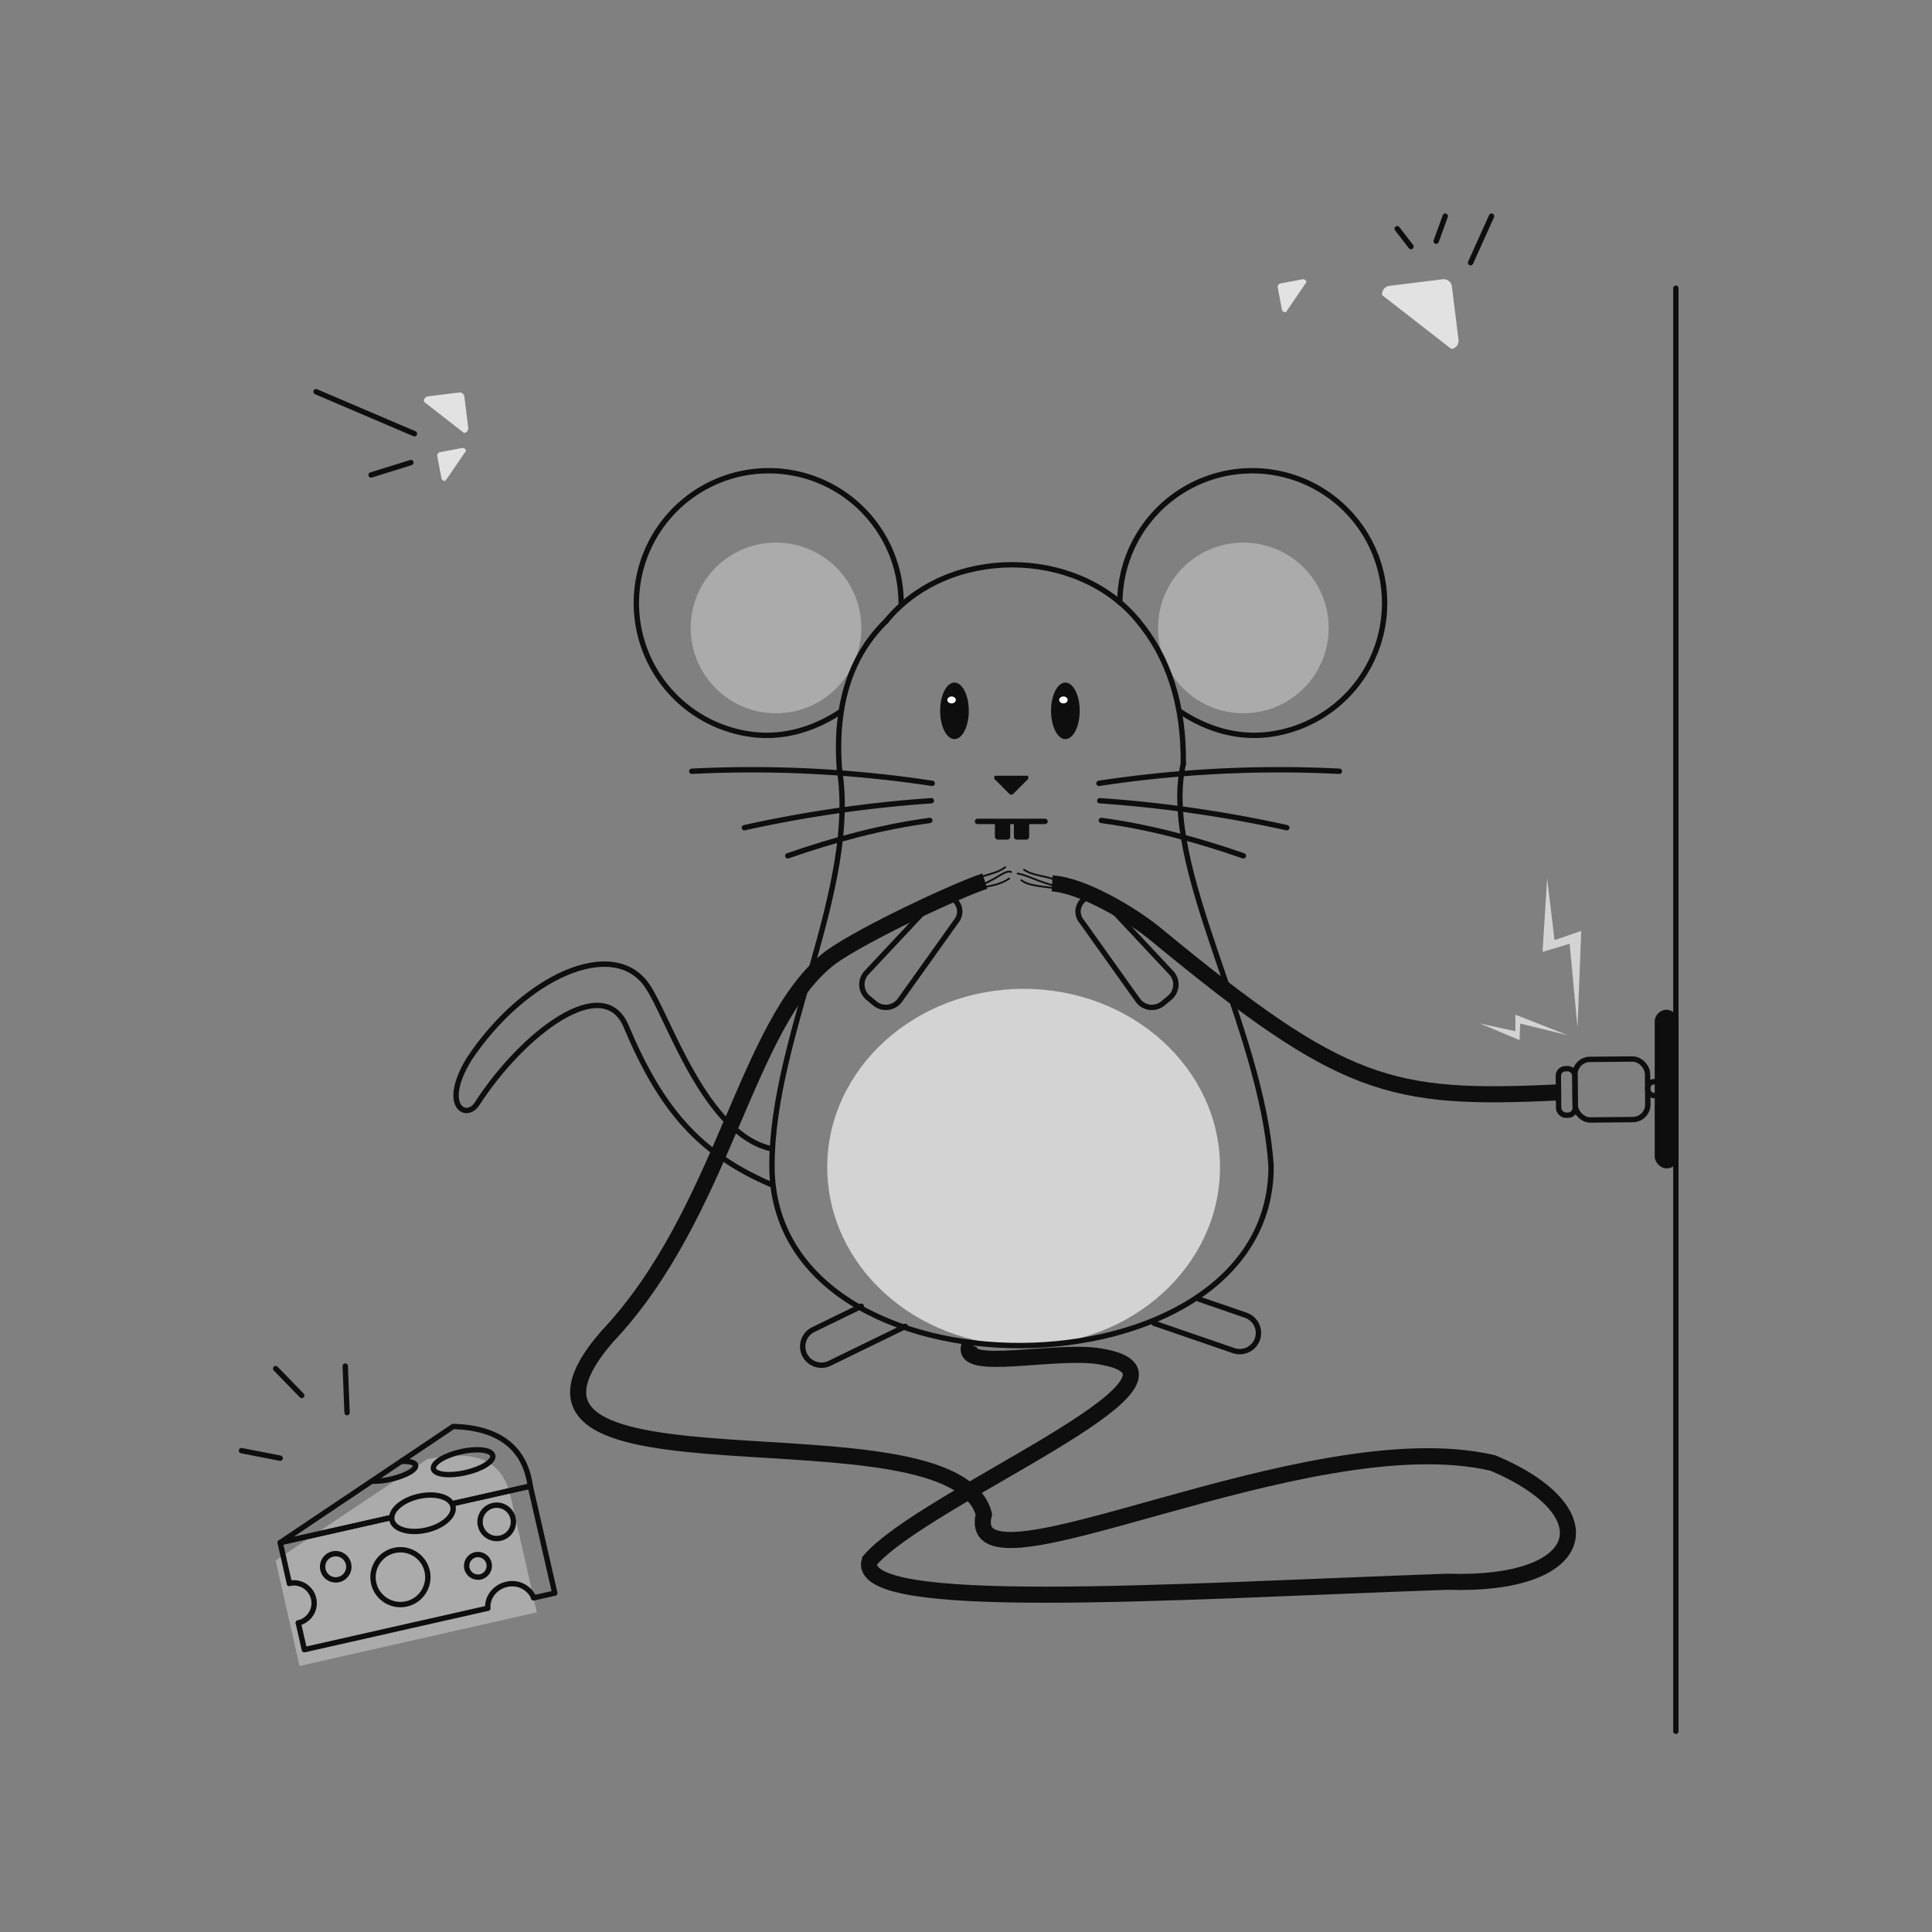 <svg xmlns="http://www.w3.org/2000/svg" viewBox="0 0 1080 1080"><rect x="0" y="0" width="1080" height="1080" fill="#808080" stroke="none"/><defs><style>.cls-1,.cls-5,.cls-6,.cls-7{fill:none;stroke:#0e0e0e;}.cls-1,.cls-6{stroke-linecap:round;stroke-linejoin:round;}.cls-1,.cls-7{stroke-width:3px;}.cls-2{fill:#d3d3d3;}.cls-3{fill:#0e0e0e;}.cls-4{fill:#ababab;}.cls-5,.cls-7{stroke-miterlimit:10;}.cls-5{stroke-width:9px;}.cls-8{fill:#e2e2e2;}.cls-9{fill:#fff;}</style></defs><title>Connection Lost_1</title><g id="Connectlost_2" data-name="Connectlost 2"><path class="cls-1" d="M495.37,347.17c34.12-41.87,106.43-41.95,140.74-.23"/><ellipse class="cls-2" cx="572.22" cy="652.47" rx="109.78" ry="99.7"/><path class="cls-1" d="M661.48,426.87c-12.87,58.43,43.72,145.66,49.05,224.86.78,131.94-279,135.94-279,0,0-72.24,48.34-155.42,37.71-221.67"/><path class="cls-1" d="M431.53,662.34c-41-17.48-62-42.67-81.11-87.67-12.45-32.5-58.7,3.5-83.7,42.33-6.25,9.42-20.25,1.17-4.67-24.67,30.92-46.76,81.32-69.17,100-40.92,11.92,17.75,32.17,83,69.74,90.9"/><path class="cls-1" d="M506.1,741.48,463.77,762.1a10.5,10.5,0,0,1-14-4.83h0a10.5,10.5,0,0,1,4.83-14l26.86-13.08"/><path class="cls-1" d="M670.32,726.24l26.12,9a10.5,10.5,0,0,1,6.48,13.31h0A10.5,10.5,0,0,1,689.61,755L645,739.65"/><path class="cls-3" d="M574.43,435.75l-8.05,8.05a1.5,1.5,0,0,1-2.12,0l-8.05-8.05a1.5,1.5,0,0,1,0-2.12h18.22A1.5,1.5,0,0,1,574.43,435.75Z"/><line class="cls-1" x1="546.45" y1="459.17" x2="584.18" y2="459.17"/><rect class="cls-3" x="556.16" y="459.17" width="8.57" height="10.17" rx="1.54" ry="1.54"/><rect class="cls-3" x="566.75" y="459.17" width="8.57" height="10.17" rx="1.54" ry="1.54"/><path class="cls-1" d="M503.73,336.79a74,74,0,1,0-84.89,73.55c18.8,2.8,36.27-2.74,51-12.46"/><path class="cls-1" d="M626,336.79a74,74,0,1,1,84.89,73.55c-18.8,2.8-36.27-2.74-51-12.46"/><circle class="cls-4" cx="695.05" cy="351.02" r="47.7"/><circle class="cls-4" cx="433.8" cy="351.02" r="47.7"/><path class="cls-1" d="M495.37,347.17c-18.66,18.19-29,44.77-26.12,82.9"/><path class="cls-1" d="M661.48,426.87q.51-49.1-25.38-79.93"/><path class="cls-1" d="M614.32,437.9a671.93,671.93,0,0,1,134.4-6.76"/><path class="cls-1" d="M614.79,447.61a710,710,0,0,1,104.53,15.07"/><path class="cls-1" d="M615.66,458.63c26.74,3.59,53.2,10.67,79.4,19.79"/><path class="cls-1" d="M521.1,437.9a671.93,671.93,0,0,0-134.4-6.76"/><path class="cls-1" d="M520.63,447.61A710,710,0,0,0,416.1,462.69"/><path class="cls-1" d="M519.77,458.63c-26.74,3.59-53.2,10.67-79.4,19.79"/><path class="cls-5" d="M550.52,492.56c-14.36,4.56-67.55,29.21-86.33,42.74-47.64,36.53-59.14,142.53-125,212.09C254.54,845.34,532.54,780.84,550,846.48,537,897.84,730,793.34,834.59,817.84c64.45,27.24,53.45,69-25.5,66.36-157.25,5.58-331.55,17.64-323-11.7C516.54,836.84,681,771.34,617.83,758.8c-24.29-5.94-83.79,9.54-75.57-7.43"/><path class="cls-5" d="M871.18,610.66c-94.46,4.51-120.46-2.12-224.81-88.16-13.65-11.33-41.28-27.67-58.21-28.67"/><path class="cls-6" d="M529.58,502.88c12.55-9.28,23.79-4.57,34.59-11.76"/><path class="cls-6" d="M536.78,497.46c17.24-1.65,24-11.82,28.44-10"/><path class="cls-6" d="M537.19,497.46c10.1-9.77,17.77-7.39,24.71-12.67"/><path class="cls-6" d="M610.36,503.77c-12.25-9.94-32.56-5.92-39.43-11.76"/><path class="cls-6" d="M601.28,497.21c-18.42-2-25.86-8.06-32.42-8.86"/><path class="cls-6" d="M601.07,497.85c-12.53-9.5-21.46-6.83-28.6-11.64"/><path class="cls-1" d="M534.52,515,503.06,559.1a9.66,9.66,0,0,1-14,1.82l-3.8-3.16a9.66,9.66,0,0,1-.87-14l37.1-39.6a8.52,8.52,0,0,1,12-1.1h0A8.52,8.52,0,0,1,534.52,515Z"/><path class="cls-1" d="M604.61,515l31.45,44.11a9.66,9.66,0,0,0,14,1.82l3.8-3.16a9.66,9.66,0,0,0,.87-14l-37.1-39.6a8.52,8.52,0,0,0-12-1.1h0A8.52,8.52,0,0,0,604.61,515Z"/><rect class="cls-7" x="871.18" y="597.44" width="9.26" height="26" rx="4.01" ry="4.01" transform="translate(-5.48 7.93) rotate(-0.52)"/><rect class="cls-7" x="880.43" y="592.14" width="40.61" height="33.86" rx="8.43" ry="8.43" transform="translate(-5.46 8.16) rotate(-0.52)"/><rect class="cls-3" x="924.99" y="564.46" width="13.33" height="88.67" rx="6.67" ry="6.67"/><rect class="cls-7" x="921.04" y="604.67" width="10.62" height="7.75" rx="3.62" ry="3.62"/><line class="cls-1" x1="231.67" y1="242.46" x2="176.67" y2="218.98"/><line class="cls-1" x1="229.67" y1="258.59" x2="207.44" y2="265.5"/><line class="cls-1" x1="802.83" y1="134.84" x2="807.9" y2="120.84"/><line class="cls-1" x1="822.08" y1="146.84" x2="833.78" y2="120.84"/><line class="cls-1" x1="788.74" y1="137.84" x2="781.05" y2="127.84"/><path class="cls-8" d="M239.28,221.56l17.31-2.15a2.68,2.68,0,0,1,3,2.33l2.15,17.31a2.68,2.68,0,0,1-2.33,3l-22.44-17.49A2.68,2.68,0,0,1,239.28,221.56Z"/><path class="cls-8" d="M246.75,267.26,244.44,255a1.93,1.93,0,0,1,1.53-2.24l12.31-2.32a1.93,1.93,0,0,1,2.24,1.53L249,268.79A1.93,1.93,0,0,1,246.75,267.26Z"/><path class="cls-8" d="M776.66,159.81l29.82-3.7a4.62,4.62,0,0,1,5.14,4l3.7,29.82a4.62,4.62,0,0,1-4,5.14L772.65,165A4.62,4.62,0,0,1,776.66,159.81Z"/><path class="cls-8" d="M716.58,173l-2.32-12.31a1.93,1.93,0,0,1,1.53-2.24l12.31-2.32a1.93,1.93,0,0,1,2.24,1.53l-11.52,16.87A1.93,1.93,0,0,1,716.58,173Z"/><polygon class="cls-2" points="864.86 491.01 862.3 532.11 877.43 527.56 881.83 574.32 883.92 520.41 868.99 525.54 864.86 491.01"/><polygon class="cls-2" points="827.23 572.12 849.43 581.41 849.82 572.18 876.48 578.72 847.12 567.23 847.09 576.46 827.23 572.12"/><ellipse class="cls-3" cx="533.55" cy="397.36" rx="8.01" ry="15.8"/><ellipse class="cls-9" cx="531.94" cy="391.27" rx="2.37" ry="1.93"/><ellipse class="cls-3" cx="595.55" cy="397.36" rx="8.01" ry="15.8"/><ellipse class="cls-9" cx="594.46" cy="391.27" rx="2.37" ry="1.93"/><line class="cls-1" x1="936.82" y1="161.11" x2="936.82" y2="967.8"/><path class="cls-4" d="M238.67,815.79l-84.58,56.52,13.33,59,132.66-30-14.67-64.92C280.53,814.83,264,810.39,238.67,815.79Z"/><path class="cls-1" d="M218.77,848.31l-62.14,14,96.74-64.92q38.55,1.2,43.07,33.33l-42.67,9.64"/><polyline class="cls-1" points="253.76 840.4 296.44 830.76 310.13 890.55 298.25 893.23"/><polyline class="cls-1" points="161.77 885.11 156.63 862.35 218.77 848.31"/><polyline class="cls-1" points="272.56 899.03 170.14 922.18 166.76 907.22"/><ellipse class="cls-1" cx="258.9" cy="817.37" rx="17" ry="6" transform="translate(-173.77 77.15) rotate(-12.73)"/><path class="cls-1" d="M224.32,816.93c4.45-.19,7.61.57,8,2.16.55,2.44-5.7,5.93-14,7.8A40.84,40.84,0,0,1,207.84,828"/><path class="cls-1" d="M161.77,885.11a11.33,11.33,0,1,1,5,22.11"/><circle class="cls-1" cx="223.87" cy="881.64" r="15.33" transform="translate(-188.8 71.01) rotate(-12.73)"/><circle class="cls-1" cx="267.2" cy="875.3" r="6.33" transform="translate(-186.33 80.41) rotate(-12.73)"/><circle class="cls-1" cx="277.71" cy="850.71" r="9.33" transform="translate(-180.66 82.12) rotate(-12.73)"/><circle class="cls-1" cx="187.7" cy="875.83" r="7.33" transform="translate(-188.41 62.9) rotate(-12.73)"/><path class="cls-1" d="M272.69,899c-.42-6.1,4-11.85,10.49-13.32a13.13,13.13,0,0,1,14.91,6.86"/><path class="cls-1" d="M219.1,849.76c-1.18-5.21,5.5-11.15,14.92-13.28s18,.37,19.18,5.58-5.5,11.15-14.92,13.28-18-.37-19.18-5.58"/><line class="cls-1" x1="168.69" y1="780.09" x2="154.09" y2="765.04"/><line class="cls-1" x1="194" y1="789.66" x2="193" y2="763.64"/><line class="cls-1" x1="156.63" y1="815.14" x2="135" y2="810.92"/></g></svg>